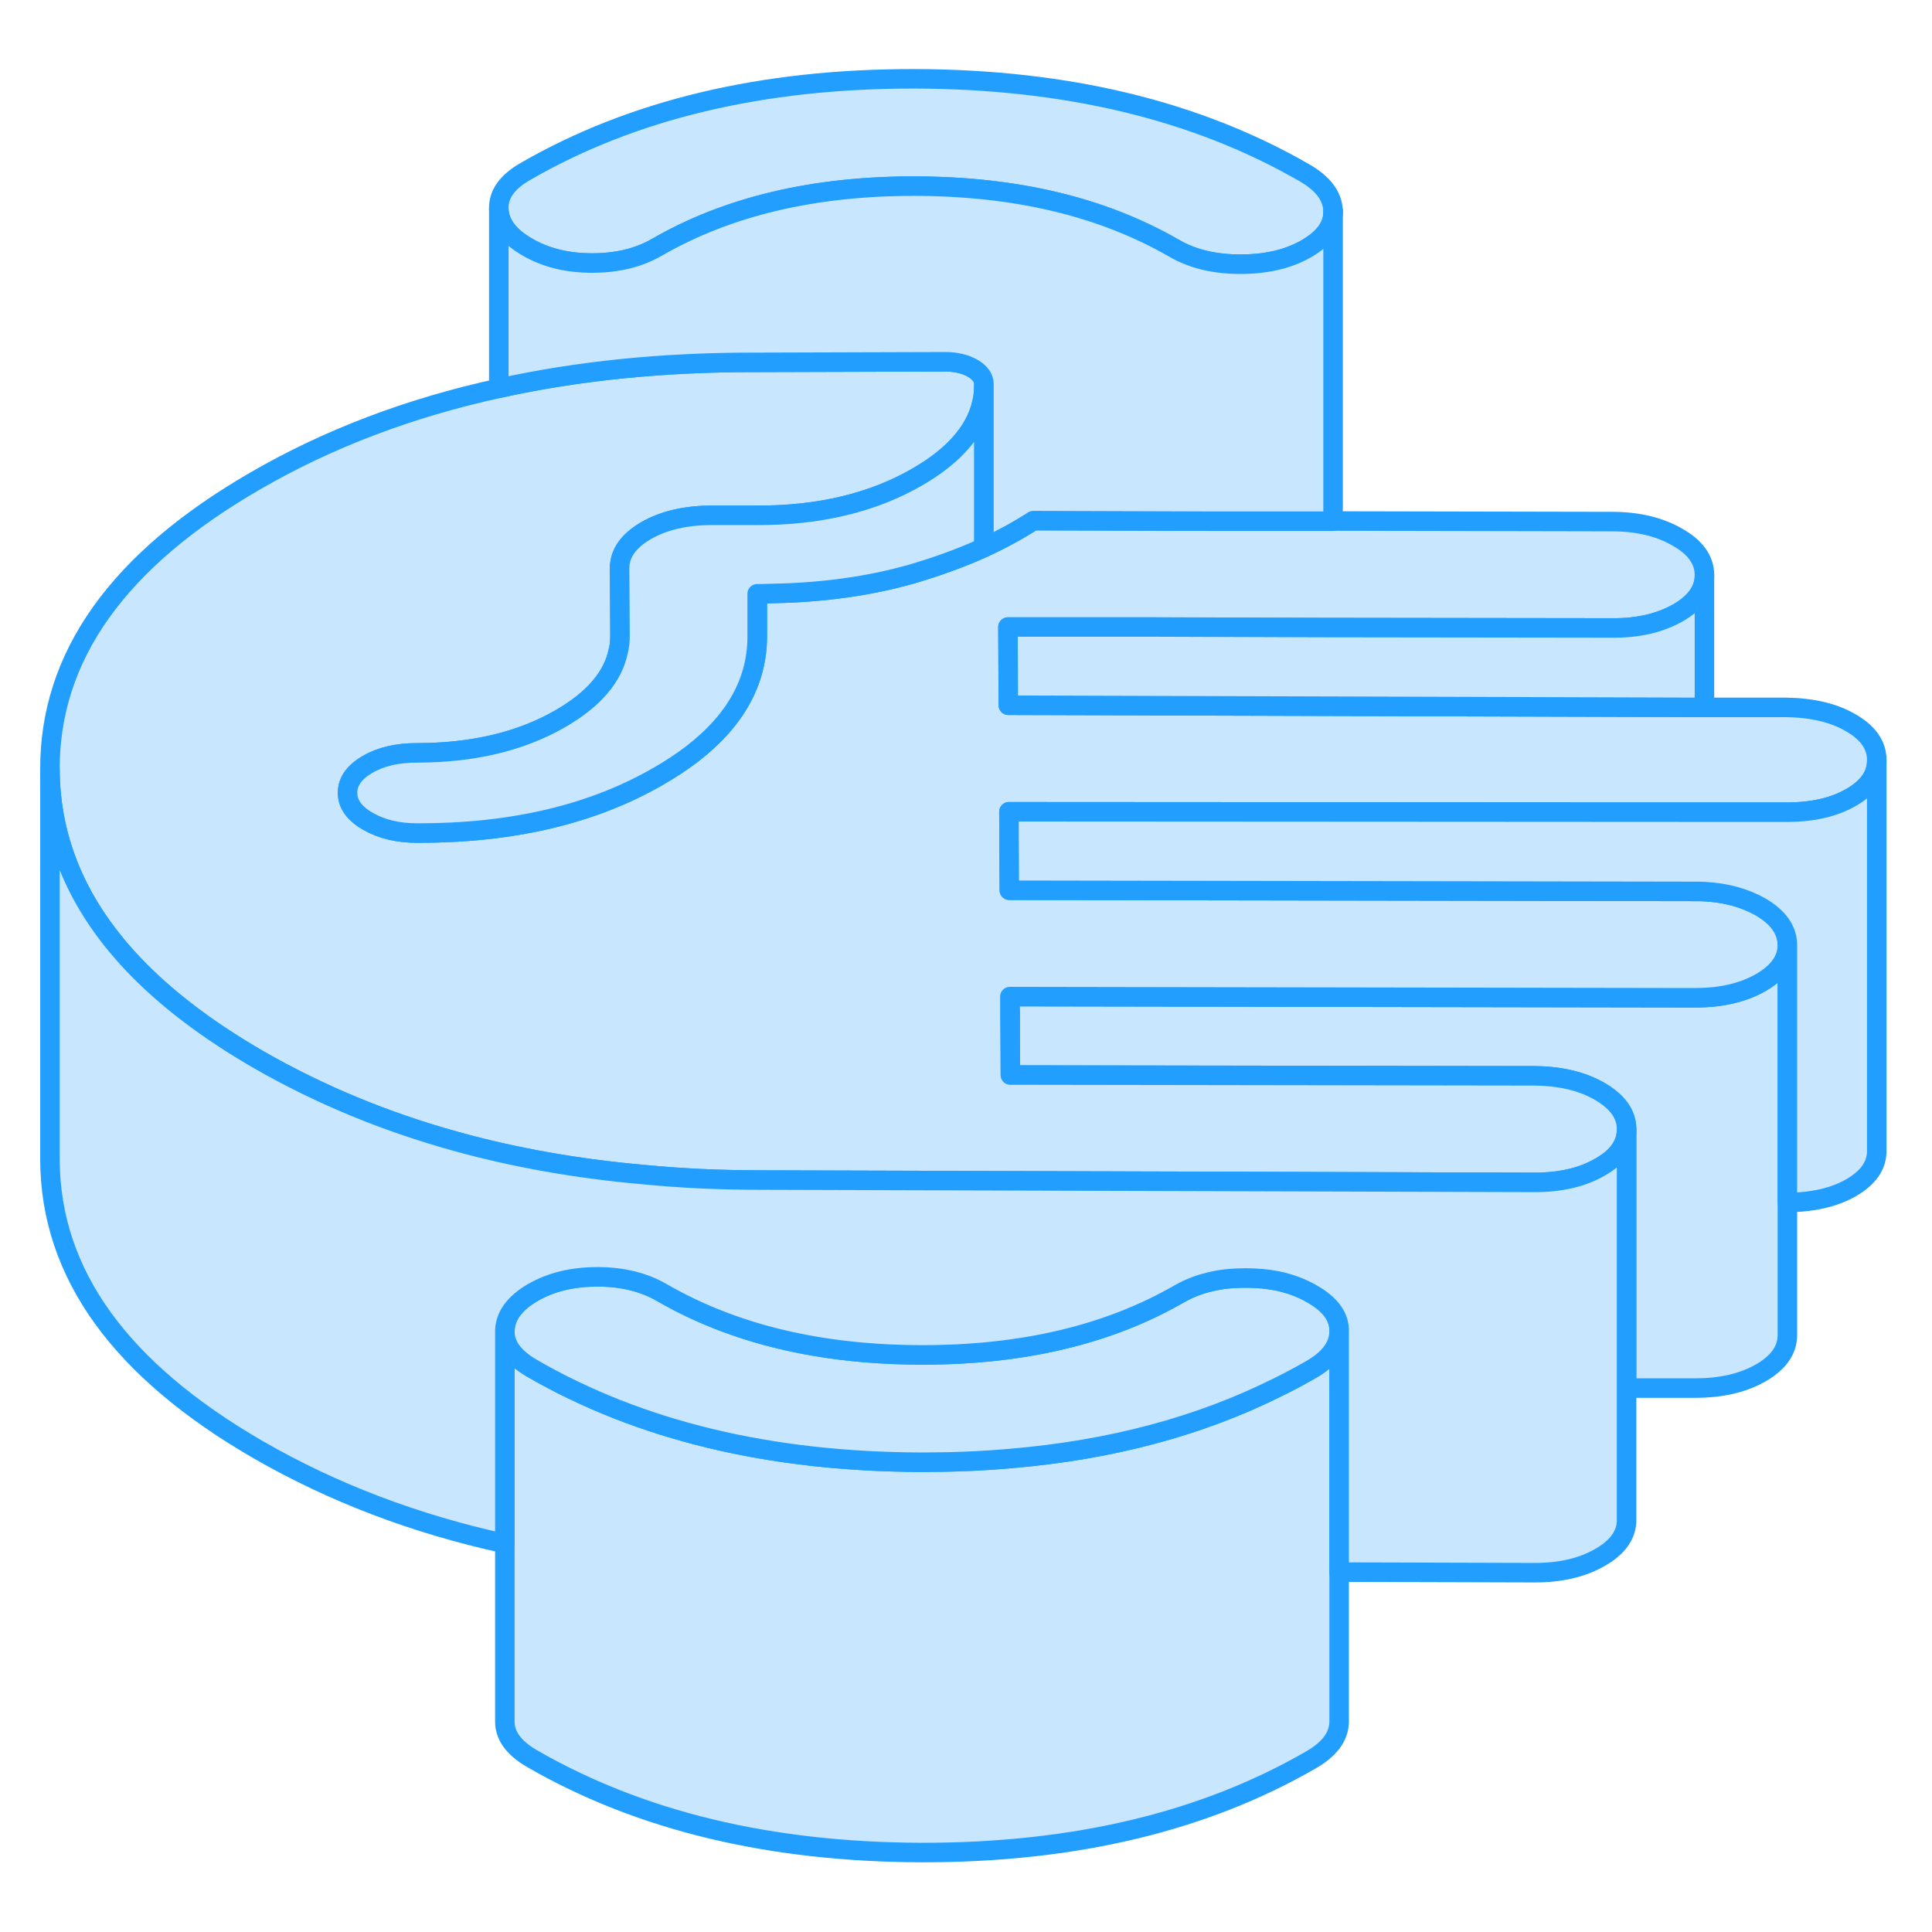 <svg width="48" height="48" viewBox="0 0 99 95" fill="#c8e7ff" xmlns="http://www.w3.org/2000/svg" stroke-width="1px" stroke-linecap="round" stroke-linejoin="round"><path d="M91.59 46.408V66.408C91.59 67.178 91.14 67.818 90.23 68.348C89.32 68.868 88.2 69.128 86.88 69.128H83.35V55.868C83.35 55.238 83.04 54.698 82.43 54.228C82.3 54.128 82.15 54.028 81.98 53.928C81.06 53.398 79.94 53.138 78.62 53.128L51.77 53.088V50.128L51.75 49.068L86.39 49.128H86.88C88.2 49.128 89.32 48.868 90.23 48.348C91.14 47.818 91.59 47.178 91.59 46.408Z" stroke="#229EFF" stroke-linejoin="round"/><path d="M68.62 66.248V86.248C68.6 86.998 68.12 87.638 67.18 88.178C61.68 91.358 55.03 92.938 47.24 92.928C39.45 92.908 32.79 91.308 27.25 88.108C26.31 87.558 25.85 86.918 25.87 86.168V66.218C25.87 66.948 26.33 67.568 27.25 68.108C32.79 71.308 39.45 72.908 47.24 72.928C48.8 72.928 50.31 72.868 51.77 72.738C56.9 72.308 61.47 71.088 65.47 69.088C66.05 68.808 66.62 68.498 67.18 68.178C68.12 67.638 68.6 66.998 68.62 66.248Z" stroke="#229EFF" stroke-linejoin="round"/><path d="M68.62 66.248C68.6 66.998 68.12 67.638 67.18 68.178C66.62 68.498 66.05 68.808 65.47 69.088C61.47 71.088 56.9 72.308 51.77 72.738C50.31 72.868 48.8 72.928 47.24 72.928C39.45 72.908 32.79 71.308 27.25 68.108C26.33 67.568 25.87 66.948 25.87 66.218V66.168C25.9 65.418 26.38 64.768 27.31 64.228C28.25 63.688 29.35 63.428 30.62 63.428C31.89 63.428 33 63.698 33.94 64.248C37.6 66.358 42.02 67.418 47.21 67.428C52.4 67.438 56.82 66.388 60.45 64.288C60.98 63.988 61.57 63.768 62.22 63.638C62.72 63.528 63.26 63.488 63.84 63.488C64.42 63.488 64.96 63.538 65.46 63.638C66.12 63.778 66.71 63.998 67.24 64.308C68.19 64.848 68.65 65.498 68.62 66.248Z" stroke="#229EFF" stroke-linejoin="round"/><path d="M66.85 6.858C61.31 3.658 54.65 2.058 46.86 2.038C39.07 2.028 32.42 3.608 26.92 6.788C25.98 7.328 25.53 7.968 25.56 8.718C25.59 9.468 26.08 10.118 27.02 10.658C27.96 11.208 29.07 11.478 30.34 11.478C31.61 11.478 32.71 11.218 33.65 10.678C37.28 8.578 41.7 7.528 46.89 7.538C52.08 7.548 56.5 8.608 60.16 10.718C61.1 11.268 62.24 11.538 63.56 11.538C64.88 11.538 66.02 11.278 66.95 10.738C67.86 10.208 68.31 9.588 68.31 8.868V8.798C68.28 8.048 67.79 7.398 66.85 6.858Z" stroke="#229EFF" stroke-linejoin="round"/><path d="M96.17 36.948V36.977C96.17 37.727 95.73 38.358 94.86 38.858C93.98 39.367 92.88 39.618 91.55 39.618H87.34L51.7 39.597L51.72 43.618L86.85 43.678C87.02 43.678 87.18 43.678 87.34 43.688C88.46 43.748 89.41 44.017 90.21 44.468C91.12 44.998 91.58 45.648 91.59 46.408C91.59 47.178 91.14 47.818 90.23 48.347C89.32 48.867 88.2 49.128 86.88 49.128H86.39L51.75 49.068V50.128L51.77 53.087L78.62 53.128C79.94 53.138 81.06 53.398 81.98 53.928C82.15 54.028 82.3 54.127 82.43 54.227C83.04 54.697 83.35 55.238 83.35 55.868V55.888C83.35 56.638 82.9 57.288 82 57.798C81.09 58.328 79.97 58.587 78.65 58.587L38.96 58.468C36.9 58.468 34.9 58.378 32.97 58.188C29.57 57.888 26.35 57.318 23.33 56.477C19.69 55.468 16.33 54.068 13.25 52.298C10.62 50.778 8.48 49.148 6.82 47.398C4 44.418 2.58 41.108 2.56 37.448C2.53 31.648 6.04 26.708 13.09 22.638C16.82 20.478 20.98 18.898 25.56 17.898C29.61 16.998 34.01 16.558 38.73 16.568L48.43 16.538C48.98 16.538 49.45 16.648 49.84 16.868C50.23 17.098 50.42 17.368 50.42 17.688V17.708C50.42 19.368 49.49 20.818 47.64 22.048C47.44 22.178 47.23 22.308 47.01 22.438C44.73 23.758 41.98 24.418 38.78 24.408H36.46C35.13 24.408 34.02 24.668 33.11 25.188C32.2 25.718 31.75 26.358 31.75 27.128L31.77 30.568C31.77 30.848 31.75 31.108 31.68 31.368C31.41 32.688 30.42 33.838 28.73 34.818C26.69 35.998 24.23 36.578 21.36 36.578C20.37 36.578 19.53 36.768 18.84 37.168C18.15 37.568 17.81 38.048 17.81 38.628C17.81 39.138 18.09 39.587 18.66 39.968C18.72 40.008 18.79 40.047 18.86 40.087C19.55 40.487 20.39 40.688 21.39 40.688C26.25 40.698 30.37 39.728 33.75 37.768C34.38 37.408 34.95 37.028 35.46 36.638C37.71 34.908 38.83 32.868 38.81 30.528V28.538L38.8 28.428C38.96 28.428 39.12 28.428 39.28 28.418C41.78 28.388 44.1 28.108 46.23 27.548C46.39 27.508 46.55 27.458 46.71 27.418C48.04 27.028 49.28 26.578 50.42 26.058C51.33 25.638 52.17 25.178 52.95 24.678L62.32 24.698H68.31L82.6 24.727C83.93 24.727 85.05 24.998 85.96 25.528C86.88 26.048 87.34 26.698 87.34 27.468V27.488C87.34 28.238 86.88 28.888 85.99 29.398C85.08 29.918 83.96 30.188 82.63 30.178L67.73 30.158L59.07 30.138H51.65L51.67 34.138L87.34 34.248H91.52C92.85 34.268 93.95 34.518 94.84 35.038C95.73 35.548 96.17 36.188 96.17 36.948Z" stroke="#229EFF" stroke-linejoin="round"/><path d="M83.35 55.888V75.868C83.36 76.628 82.91 77.278 82 77.798C81.09 78.328 79.97 78.588 78.65 78.588L68.62 78.558V66.248C68.65 65.498 68.19 64.848 67.24 64.308C66.71 63.998 66.12 63.778 65.46 63.638C64.96 63.538 64.42 63.488 63.84 63.488C63.26 63.488 62.72 63.528 62.22 63.638C61.57 63.768 60.98 63.988 60.45 64.288C56.82 66.388 52.4 67.438 47.21 67.428C42.02 67.418 37.6 66.358 33.94 64.248C33 63.698 31.89 63.428 30.62 63.428C29.35 63.428 28.25 63.688 27.31 64.228C26.38 64.768 25.9 65.418 25.87 66.168V77.098C21.24 76.088 17.04 74.478 13.25 72.298C6.15 68.198 2.59 63.258 2.56 57.448V37.448C2.58 41.108 4 44.418 6.82 47.398C8.48 49.148 10.62 50.778 13.25 52.298C16.33 54.068 19.69 55.468 23.33 56.478C26.35 57.318 29.57 57.888 32.97 58.188C34.9 58.378 36.9 58.468 38.96 58.468L78.65 58.588C79.97 58.588 81.09 58.328 82 57.798C82.9 57.288 83.35 56.638 83.35 55.888Z" stroke="#229EFF" stroke-linejoin="round"/><path d="M50.42 17.707V26.058C49.28 26.578 48.04 27.027 46.71 27.418C46.55 27.457 46.39 27.508 46.23 27.547C44.1 28.108 41.78 28.387 39.28 28.418C39.12 28.427 38.96 28.427 38.8 28.427V30.527C38.83 32.867 37.71 34.907 35.46 36.638C34.95 37.028 34.38 37.407 33.75 37.767C30.37 39.727 26.25 40.697 21.39 40.688C20.39 40.688 19.55 40.487 18.86 40.087C18.79 40.047 18.72 40.007 18.66 39.967C18.09 39.587 17.81 39.137 17.81 38.627C17.81 38.047 18.15 37.568 18.84 37.167C19.53 36.767 20.37 36.578 21.36 36.578C24.23 36.578 26.69 35.998 28.73 34.818C30.42 33.837 31.41 32.687 31.68 31.367C31.75 31.107 31.77 30.848 31.77 30.567L31.75 27.127C31.75 26.357 32.2 25.718 33.11 25.188C34.02 24.668 35.13 24.407 36.46 24.407H38.78C41.98 24.418 44.73 23.758 47.01 22.438C47.23 22.308 47.44 22.177 47.64 22.047C49.49 20.817 50.42 19.367 50.42 17.707Z" stroke="#229EFF" stroke-linejoin="round"/><path d="M68.31 8.868V24.708H62.32L52.95 24.678C52.17 25.178 51.33 25.638 50.42 26.058V17.688C50.42 17.368 50.23 17.098 49.84 16.868C49.45 16.648 48.98 16.538 48.43 16.538L38.73 16.568C34.01 16.558 29.61 16.998 25.56 17.898V8.718C25.59 9.468 26.08 10.118 27.02 10.658C27.96 11.208 29.07 11.478 30.34 11.478C31.61 11.478 32.71 11.218 33.65 10.678C37.28 8.578 41.7 7.528 46.89 7.538C52.08 7.548 56.5 8.608 60.16 10.718C61.1 11.268 62.24 11.538 63.56 11.538C64.88 11.538 66.02 11.278 66.95 10.738C67.86 10.208 68.31 9.588 68.31 8.868Z" stroke="#229EFF" stroke-linejoin="round"/><path d="M68.31 8.868V8.798" stroke="#229EFF" stroke-linejoin="round"/><path d="M87.34 27.488V34.248L51.67 34.138L51.65 30.128H59.07L67.73 30.158L82.63 30.178C83.96 30.188 85.08 29.918 85.99 29.398C86.88 28.888 87.34 28.238 87.34 27.488Z" stroke="#229EFF" stroke-linejoin="round"/><path d="M96.17 36.977V56.948C96.18 57.718 95.74 58.347 94.86 58.858C93.99 59.358 92.9 59.608 91.59 59.618V46.408C91.58 45.648 91.12 44.998 90.21 44.468C89.41 44.017 88.46 43.748 87.34 43.688C87.18 43.678 87.02 43.678 86.85 43.678L51.72 43.618L51.7 39.597L87.34 39.618H91.55C92.88 39.618 93.98 39.367 94.86 38.858C95.73 38.358 96.17 37.727 96.17 36.977Z" stroke="#229EFF" stroke-linejoin="round"/></svg>